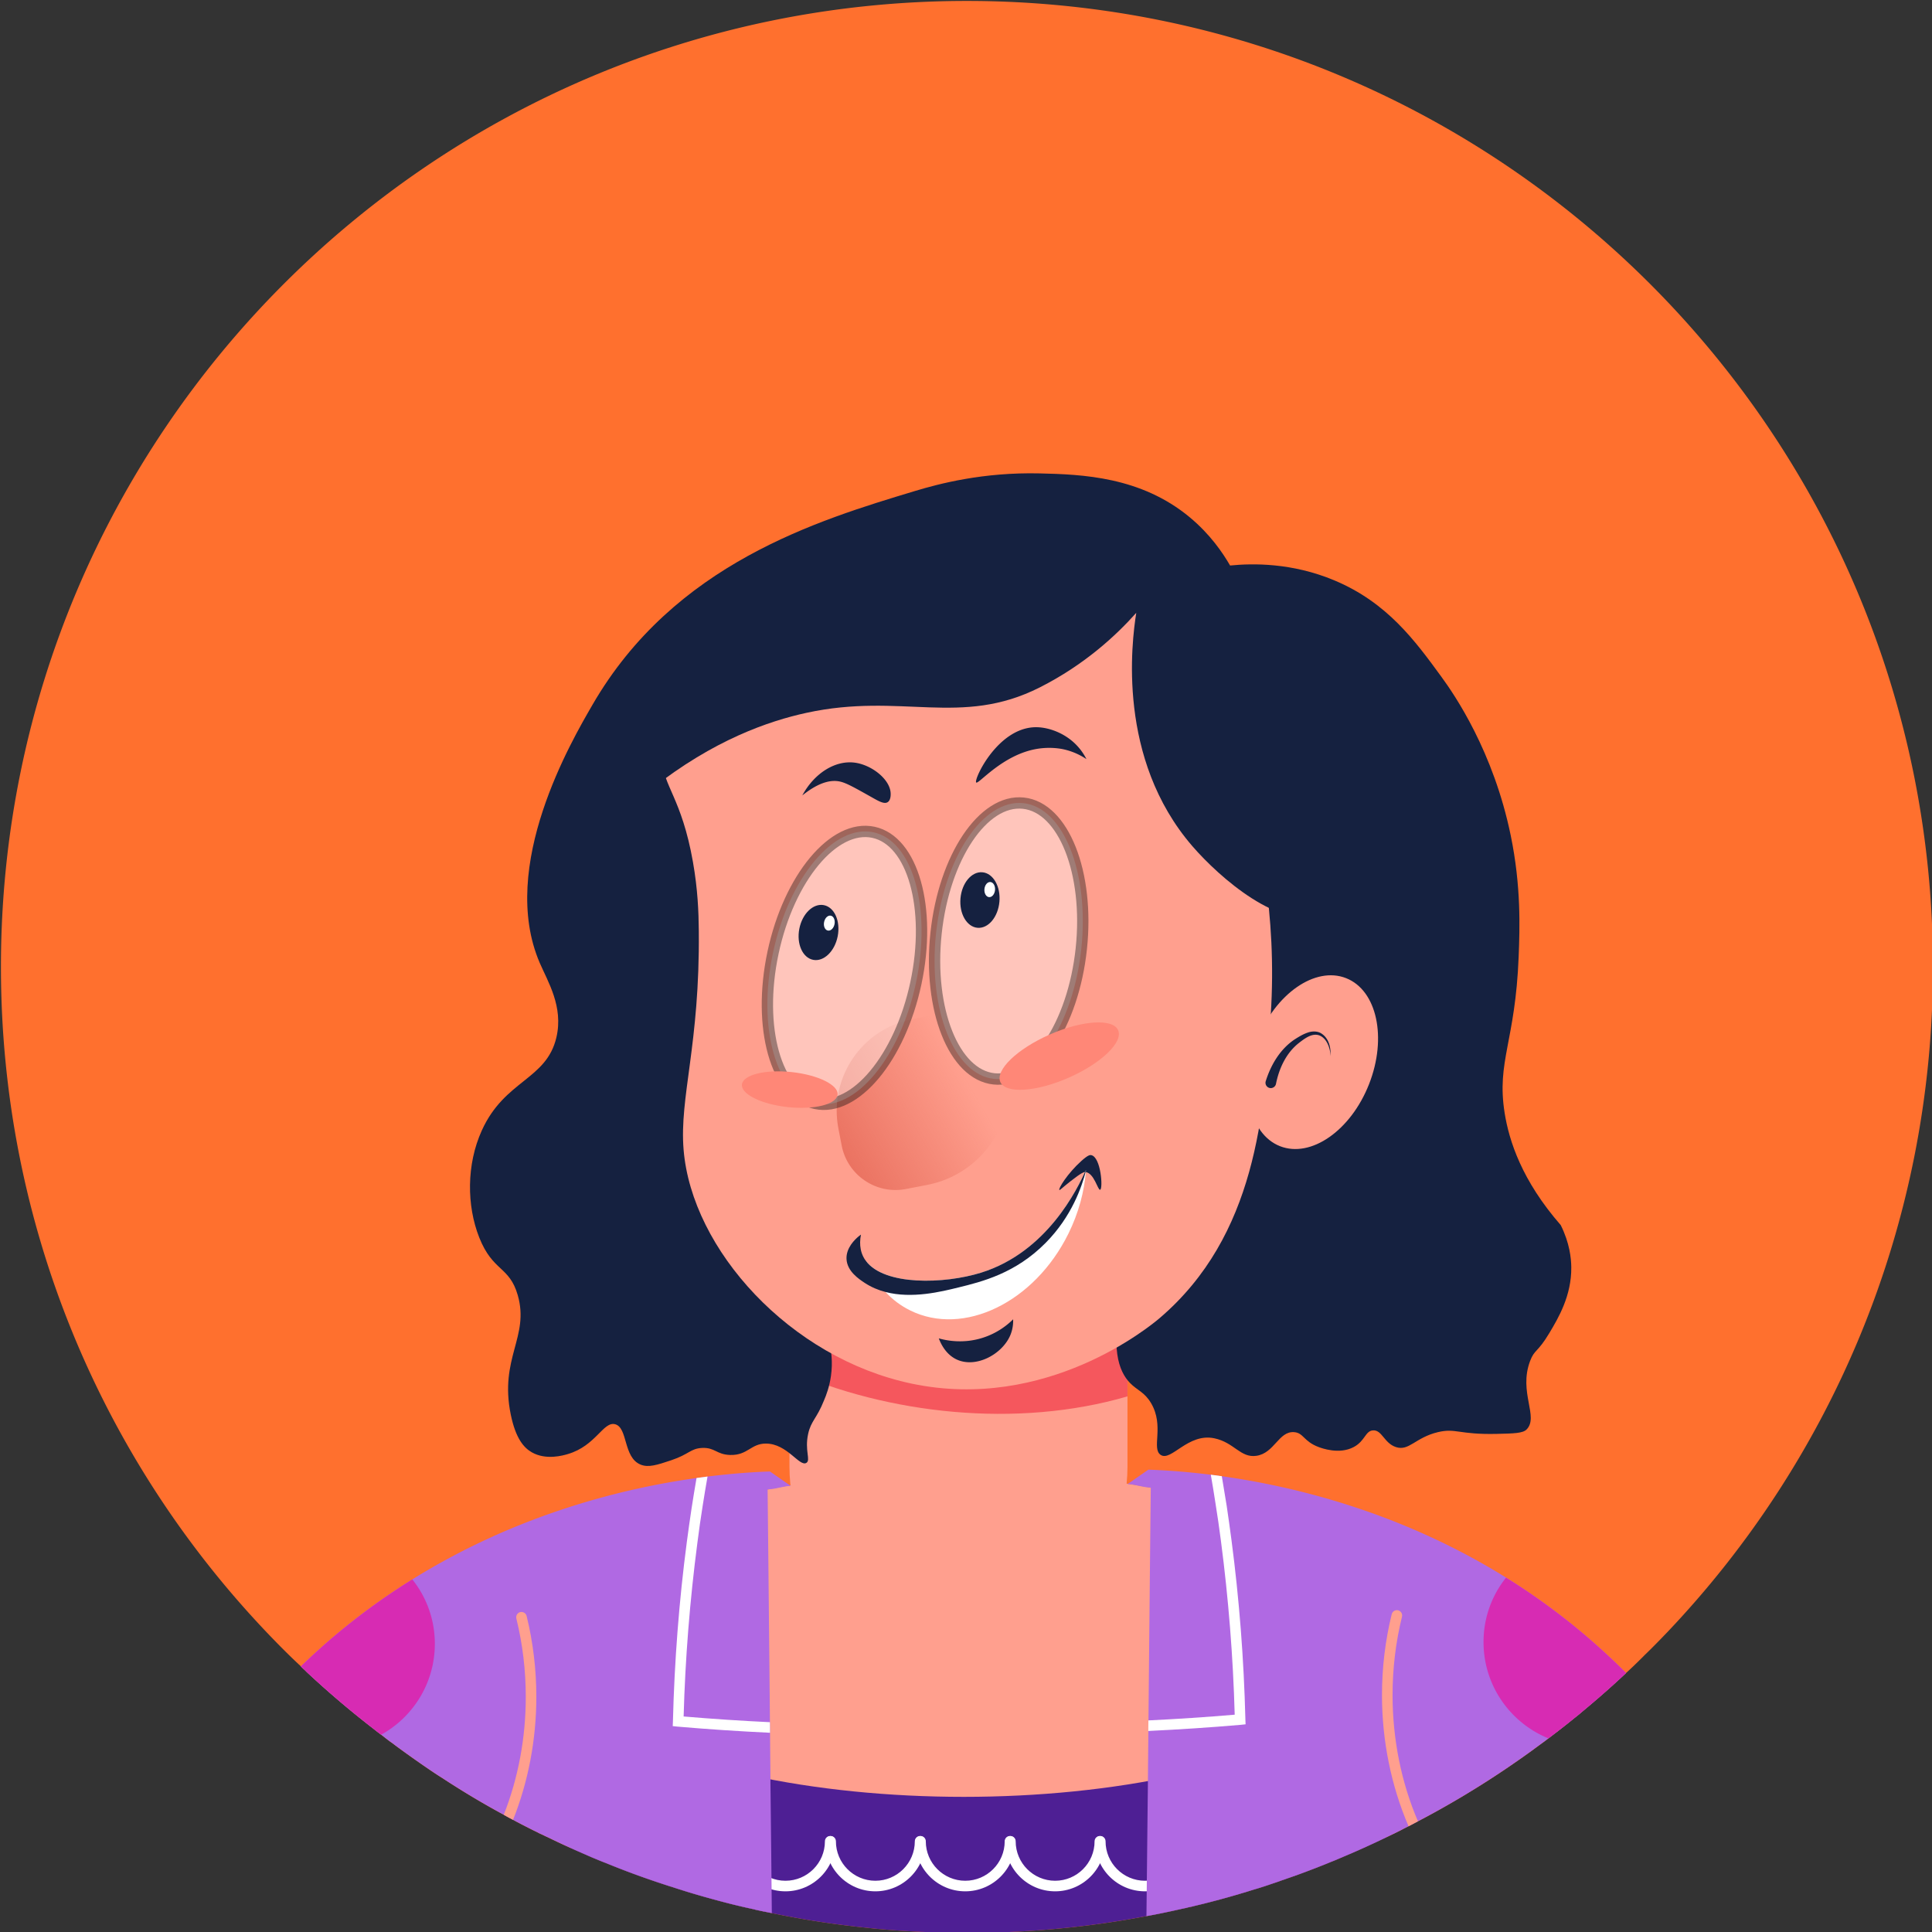 <svg xml:space="preserve" style="enable-background:new 0 0 1024 1024" viewBox="0 0 1024 1024" y="0" x="0" xmlns="http://www.w3.org/2000/svg" id="图层_1" version="1.1"><rect x="0" y="0" width="1024" height="1024" fill="#333333" stroke="none"/><style>.st2{fill:#fff}.st3{fill:#ff9f8e}.st5{fill:#152140}.st6{fill:#b069e3}.st7{fill:#d72bb3}.st9{opacity:.4;fill:#fff;stroke:#0f0f0f;stroke-width:6;stroke-miterlimit:10}.st10{fill:#ff8777}</style><path d="M1024.5 512.44c0 136.76-53.64 261.13-141.07 352.94-3.87 4.03-7.79 8.07-11.77 11.88-.67.67-1.29 1.35-1.96 1.96-2.58 2.58-5.21 5.1-7.85 7.51a464.471 464.471 0 0 1-20.68 18.33c-1.06.9-2.13 1.79-3.19 2.69a91.17 91.17 0 0 1-3.59 2.91c-4.09 3.36-8.29 6.61-12.5 9.81-.39.28-.79.62-1.18.9-.39.28-.79.62-1.18.9-.79.62-1.57 1.18-2.35 1.74-1.74 1.29-3.53 2.58-5.27 3.87-3.25 2.35-6.56 4.71-9.86 6.95-1.85 1.29-3.75 2.58-5.6 3.81-5.77 3.87-11.6 7.62-17.6 11.21-2.58 1.63-5.16 3.14-7.79 4.65-2.63 1.57-5.32 3.08-8.01 4.59-3.75 2.13-7.62 4.2-11.49 6.22-1.68.9-3.31 1.79-4.99 2.63-.17.11-.39.17-.56.28-.84.45-1.68.84-2.52 1.29-1.01.56-2.02 1.06-3.08 1.57-.84.45-1.68.84-2.52 1.23-1.23.62-2.47 1.18-3.7 1.74-7.9 3.87-15.97 7.45-24.1 10.87-1.51.67-2.97 1.29-4.48 1.85-1.46.62-2.86 1.18-4.26 1.74-6.5 2.58-13 5.05-19.62 7.29-.67.28-1.4.5-2.07.73-.84.28-1.68.62-2.52.9-1.63.56-3.2 1.07-4.82 1.63-2.47.84-4.93 1.63-7.45 2.35a454.061 454.061 0 0 1-32.34 8.91c-.73.22-1.51.39-2.3.5-.11.11-.28.11-.45.11-.84.28-1.74.45-2.63.62-6.45 1.46-12.95 2.86-19.5 4.04-26.12 4.99-52.97 7.9-80.38 8.69-1.01.06-2.02.06-3.03.06-1.06.06-2.13.06-3.14.06-1.8.06-3.65.11-5.44.06-.22.06-.45.06-.67.06h-5.6c-1.23 0-2.52 0-3.75-.06-3.31 0-6.61-.11-9.86-.22-1.06 0-2.13-.06-3.2-.11-1.01-.06-2.02-.11-3.03-.17-.84 0-1.68-.06-2.52-.11-9.19-.45-18.27-1.06-27.3-2.07-17.15-1.74-34.08-4.32-50.61-7.79-1.34-.22-2.63-.5-3.92-.78-.39 0-.79-.11-1.12-.22-.56-.06-1.06-.17-1.57-.34h-.05c-.9-.17-1.8-.34-2.64-.62-6.89-1.46-13.73-3.14-20.46-4.99-7.96-2.13-15.75-4.43-23.49-7.01-.89-.22-1.79-.56-2.69-.84-10.71-3.47-21.24-7.29-31.61-11.55-1.74-.67-3.48-1.35-5.16-2.07-1.96-.79-3.92-1.63-5.89-2.52a226.98 226.98 0 0 1-7.56-3.36c-4.26-1.85-8.46-3.87-12.61-5.89-1.07-.45-2.13-1.01-3.2-1.51-.84-.34-1.63-.73-2.41-1.18-1.07-.5-2.13-1.01-3.2-1.57-.34-.17-.67-.34-1.01-.5-2.86-1.46-5.72-2.91-8.58-4.48-1.63-.84-3.31-1.74-4.93-2.69-11.21-6.05-22.14-12.61-32.73-19.56-1.91-1.18-3.76-2.41-5.6-3.64-5.94-4.04-11.77-8.13-17.49-12.33-1.07-.78-2.13-1.57-3.2-2.41-.84-.56-1.63-1.12-2.41-1.74-.11-.06-.22-.17-.34-.28-.67-.45-1.29-1.01-1.96-1.51-.39-.34-.84-.62-1.23-.95-1.4-1.01-2.75-2.07-4.09-3.14a496.306 496.306 0 0 1-34.13-28.92c-.67-.62-1.35-1.23-2.02-1.96-.79-.73-1.57-1.4-2.3-2.19-6.17-5.72-12.1-11.71-17.93-17.82C54.14 773.63.5 649.31.5 512.44.5 229.68 229.74.5 512.45.5c282.81 0 512.05 229.18 512.05 511.94z" style="fill:#ff702e"/><path d="M743.87 942.89c0 10.82-3.36 21.3-9.7 31.16-7.9 3.87-15.97 7.45-24.1 10.87-1.51.67-2.97 1.29-4.48 1.85-1.46.62-2.86 1.18-4.26 1.74-6.5 2.58-13 5.05-19.62 7.29-.67.28-1.4.5-2.07.73-.84.28-1.68.62-2.52.9-1.63.56-3.2 1.07-4.82 1.63-2.47.84-4.93 1.63-7.45 2.35a454.061 454.061 0 0 1-32.34 8.91c-.73.22-1.51.39-2.3.5-.11.11-.28.11-.45.11-.84.28-1.74.45-2.63.62-6.45 1.46-12.95 2.86-19.5 4.04-26.12 4.99-52.97 7.9-80.38 8.69-1.01.06-2.02.06-3.03.06-1.06.06-2.13.06-3.14.06-1.8.06-3.65.11-5.44.06-.22.06-.45.06-.67.06h-5.6c-1.23 0-2.52 0-3.75-.06-3.31 0-6.61-.11-9.86-.22-1.06 0-2.13-.06-3.2-.11-1.01-.06-2.02-.11-3.03-.17-.84 0-1.68-.06-2.52-.11-9.19-.45-18.27-1.06-27.3-2.07-17.15-1.74-34.08-4.32-50.61-7.79-1.34-.22-2.63-.5-3.92-.78-.39 0-.79-.11-1.12-.22-.56-.06-1.06-.17-1.57-.34h-.05c-.9-.17-1.8-.34-2.64-.62-6.89-1.46-13.73-3.14-20.46-4.99-7.96-2.13-15.75-4.43-23.49-7.01-.89-.22-1.79-.56-2.69-.84-10.71-3.47-21.24-7.29-31.61-11.55-1.74-.67-3.48-1.35-5.16-2.07-1.96-.79-3.92-1.63-5.89-2.52a226.98 226.98 0 0 1-7.56-3.36c-8.8-11.49-13.62-23.88-13.62-36.77 0-59.41 101.78-107.56 227.27-107.56s227.28 48.12 227.28 107.53z" style="fill:#4e1f94"/><path d="M606.88 1002.44c-14.62 0-26.51-11.89-26.51-26.51 0-1.55 1.25-2.8 2.8-2.8s2.8 1.25 2.8 2.8c0 11.53 9.38 20.91 20.91 20.91s20.91-9.38 20.91-20.91c0-1.55 1.25-2.8 2.8-2.8 1.55 0 2.8 1.25 2.8 2.8 0 14.61-11.89 26.51-26.51 26.51z" class="st2"/><path d="M559.24 1002.44c-14.62 0-26.51-11.89-26.51-26.51 0-1.55 1.25-2.8 2.8-2.8 1.55 0 2.8 1.25 2.8 2.8 0 11.53 9.38 20.91 20.91 20.91s20.91-9.38 20.91-20.91c0-1.55 1.25-2.8 2.8-2.8 1.55 0 2.8 1.25 2.8 2.8 0 14.61-11.89 26.51-26.51 26.51z" class="st2"/><path d="M511.6 1002.44c-14.62 0-26.51-11.89-26.51-26.51 0-1.55 1.25-2.8 2.8-2.8s2.8 1.25 2.8 2.8c0 11.53 9.38 20.91 20.91 20.91s20.91-9.38 20.91-20.91c0-1.55 1.25-2.8 2.8-2.8 1.55 0 2.8 1.25 2.8 2.8 0 14.61-11.89 26.51-26.51 26.51z" class="st2"/><path d="M463.96 1002.44c-14.62 0-26.51-11.89-26.51-26.51 0-1.55 1.25-2.8 2.8-2.8 1.55 0 2.8 1.25 2.8 2.8 0 11.53 9.38 20.91 20.91 20.91s20.91-9.38 20.91-20.91c0-1.55 1.25-2.8 2.8-2.8s2.8 1.25 2.8 2.8c0 14.61-11.89 26.51-26.51 26.51z" class="st2"/><path d="M416.31 1002.44c-14.62 0-26.51-11.89-26.51-26.51 0-1.55 1.25-2.8 2.8-2.8 1.55 0 2.8 1.25 2.8 2.8 0 11.53 9.38 20.91 20.91 20.91s20.91-9.38 20.91-20.91c0-1.55 1.25-2.8 2.8-2.8 1.55 0 2.8 1.25 2.8 2.8.01 14.61-11.89 26.51-26.51 26.51z" class="st2"/><path d="M597.59 669.94v107.33c0 49.47-40.11 89.58-89.58 89.58s-89.58-40.11-89.58-89.58V669.94h179.16z" class="st3"/><ellipse ry="86.24" rx="227.25" cy="866.13" cx="510.79" class="st3"/><path d="M597.59 674.33v65.78c-58.88 17.18-127.12 9.23-179.16-13.73v-52.05h179.16z" style="fill:#f5575d"/><path d="M423.22 672.6c-3.18 9.5 21.35 27.57 17.2 56.72-.81 5.68-2.48 10.17-3.72 13.02-3.82 9.61-6.85 10.71-8.37 17.67-1.93 8.85 1.48 13.86-.93 15.34-3.66 2.26-10.11-10.17-21.39-10.23-8.09-.04-9.67 6.33-19.06 6.04-7.23-.22-8-4.06-14.88-3.72-6.08.3-6.87 3.37-16.27 6.51-7.46 2.49-12.08 4.03-16.27 2.32-9.29-3.79-6.67-19.56-13.48-21.39-6.31-1.69-10.12 11.41-25.11 15.81-2.44.72-11.5 3.37-19.06-.93-4.25-2.42-8.56-7.34-11.16-19.99-6.16-29.96 10.01-41.18 3.72-63.23-4.45-15.59-13.22-12.39-20.45-30.68-6.63-16.77-6.84-38.59 1.39-56.72 12.16-26.8 34.22-26.73 39.52-49.28 3.83-16.31-4.58-29.62-8.83-39.52-22.09-51.34 17.09-117.99 27.9-136.69 43.28-74.9 119.39-97.85 171.09-113.44 12.62-3.81 36.01-10.01 66.02-9.3 22.47.53 53.55 1.69 79.5 23.25 10.85 9.01 17.53 18.87 21.39 25.57 11.93-1.18 32.78-1.55 55.32 7.9 27.96 11.73 42.71 31.93 56.72 51.14 6.89 9.43 27.54 39.41 36.73 84.15 5.5 26.8 4.79 48.65 4.18 64.16-1.75 45.04-11.77 55.43-7.44 82.75 2.37 14.95 9.18 35.93 29.75 59.51 4.74 9.54 5.53 17.6 5.58 22.32.17 15.14-6.91 26.98-11.62 34.87-6.3 10.54-7.87 8.58-10.23 14.88-6.2 16.55 4.81 29.54-1.86 36.26-1.96 1.97-6.6 2.12-15.81 2.32-20.08.45-21.73-3.17-31.15-.93-12.08 2.87-15.32 10.25-22.32 7.9-6.22-2.08-7.32-9.14-12.09-8.83-4.13.26-4.15 5.59-10.23 8.83-7.68 4.09-17.02.59-18.6 0-8.06-3.02-7.96-7.55-13.02-7.9-8.19-.58-10.37 11.16-19.99 12.55-8.45 1.22-11.74-7.12-22.32-9.3-13.97-2.88-22.81 12.47-28.36 8.83-5.11-3.35 2.06-15.25-5.11-27.43-3.49-5.92-7.33-6.76-11.16-10.69-6.02-6.19-10.74-18.74-3.72-46.96-129.64-25.99-168.44-24.06-172-13.46z" class="st5"/><path d="M351.16 402.95c.1 13.39 10.14 19.94 16.12 53.93 2.57 14.63 3 26.42 3.1 36.57.58 60.38-10.36 87.94-8.06 115.92 4.36 52.91 56.32 110.42 120.88 123.98 71.38 14.99 126.39-30.42 131.42-34.71 51.31-43.81 55.56-109.19 58.89-160.55 3.52-54.19-6.49-98.38-14.88-125.84-.14-11.91-1.98-63.23-39.05-91.12-32.01-24.09-70.53-15.85-121.5-4.96-59.61 12.74-147.23 47.06-146.92 86.78z" class="st3"/><ellipse ry="31.89" rx="47.85" cy="562.94" cx="695.91" class="st3" transform="rotate(-68.543 695.946 562.933)"/><path d="M670.87 573.05c2.76-8.86 7.92-17.48 15.92-22.52 1.94-1.22 3.9-2.38 6.18-3.18 2.21-.81 4.98-.98 7.16.27 4.36 2.64 5.27 7.83 5.12 12.12-.24-4.31-1.93-9.17-5.74-10.86-3.87-1.58-7.78 1.37-11.1 3.94-6.71 5.3-10.45 13.4-12.11 21.64a2.819 2.819 0 0 1-3.31 2.2 2.819 2.819 0 0 1-2.2-3.31c.02-.09.05-.21.08-.3zM517.41 414.74c1.23 1.14 13.87-14.76 32.23-17.82 7.42-1.24 13.25.04 14.41.31 5.33 1.23 9.32 3.47 11.78 5.11a30.687 30.687 0 0 0-5.73-7.9c-6.12-6.07-14.15-8.77-20.15-8.99-20.81-.75-34.03 27.9-32.54 29.29zm-45.36 5.46c-.49-7.29-10.06-14.75-18.91-15.96-10.37-1.42-21.52 5.52-27.9 17.36 9.61-7.72 16.07-8.33 20.3-7.28 3.24.8 7.38 3.13 15.34 7.59 4.47 2.51 7.64 4.52 9.61 3.25 1.82-1.17 1.6-4.44 1.56-4.96zm25.54 289.17c3.6 1.02 12.52 3.03 23.01-.23 8.31-2.58 13.75-7.26 16.39-9.88.06 1.94-.08 5.21-1.63 8.72-4.4 9.96-18.19 17.33-28.36 12.55-5.57-2.63-8.25-8.05-9.41-11.16z" class="st5"/><path d="M700.8 484.29c-21.84 9.53-54.53-19.29-68.81-35.8-40.08-46.35-32.2-108.08-29.75-123.67-10.7 12-27.36 27.49-51.14 39.52-41.9 21.19-73.34 2.52-123.67 13.48-19.83 4.32-49.12 14.24-82.29 40.45-5.11-15.19-10.23-30.37-15.34-45.56 26.68-12.31 64.84-28.58 112.04-44.17 76.02-25.11 114.92-37.48 159-28.82 17.3 3.4 85.57 19.55 111.12 77.18 17.7 39.93 13.48 96.63-11.16 107.39z" class="st5"/><path d="M419.18 787.58h-.17c-.9 0-1.85.11-2.8.28-2.92.5-5.83 1.35-8.74 1.51-.06.05-.06.05-.11 0h-.06c-.17.05-.28.05-.45.05v.06c.45 41.31.84 82.33 1.23 123.31 0 1.85.05 3.75.05 5.6.06 8.24.17 16.48.22 24.72v1.85c.28 22.98.51 45.9.73 69-1.34-.22-2.63-.5-3.92-.78-.39 0-.79-.11-1.12-.22-.56-.06-1.06-.17-1.57-.34h-.05c-.9-.17-1.8-.34-2.64-.62-6.89-1.46-13.73-3.14-20.46-4.99-7.96-2.13-15.75-4.43-23.49-7.01-.89-.22-1.79-.56-2.69-.84-10.71-3.47-21.24-7.29-31.61-11.55-1.74-.67-3.48-1.35-5.16-2.07-1.96-.79-3.92-1.63-5.89-2.52-6.78-2.91-13.56-6-20.18-9.25-1.07-.45-2.13-1.01-3.2-1.51-.84-.34-1.63-.73-2.41-1.18-1.07-.5-2.13-1.01-3.2-1.57-.34-.17-.67-.34-1.01-.5-2.86-1.46-5.72-2.91-8.58-4.48-1.63-.84-3.31-1.74-4.93-2.69-11.21-6.05-22.14-12.61-32.73-19.56-1.91-1.18-3.76-2.41-5.6-3.64-5.94-4.04-11.77-8.13-17.49-12.33-1.07-.78-2.13-1.57-3.2-2.41-.84-.56-1.63-1.12-2.41-1.74-.11-.06-.22-.17-.34-.28-.67-.45-1.29-1.01-1.96-1.51-.39-.34-.84-.62-1.23-.95-1.4-1.01-2.75-2.07-4.09-3.14a496.306 496.306 0 0 1-34.13-28.92c-.67-.62-1.35-1.23-2.02-1.96-.79-.73-1.57-1.4-2.3-2.19 19.06-18.5 39.01-33.63 59.02-46.07 56.22-34.98 112.71-48.43 150.66-53.75 2.02-.28 3.92-.56 5.83-.78 14.8-1.85 26.29-2.47 33.12-2.69 3.59 2.47 7.06 4.93 10.65 7.4.05.06.11.06.17.11.09.04.2.1.26.15z" class="st6"/><path d="M284.27 899.4c0 22.53-4.26 44.89-12.33 65.13-1.63-.84-3.31-1.74-4.93-2.69 7.68-19.45 11.66-40.8 11.66-62.44 0-14.12-1.68-28.08-4.99-41.53-.39-1.51.56-3.03 2.02-3.42 1.57-.34 3.03.56 3.42 2.07 3.42 13.9 5.15 28.31 5.15 42.88z" class="st3"/><path d="M230.47 871.26c0 20.74-11.49 38.78-28.42 48.15-1.4-1.01-2.75-2.07-4.09-3.14a496.306 496.306 0 0 1-34.13-28.92c-.67-.62-1.35-1.23-2.02-1.96-.79-.73-1.57-1.4-2.3-2.19 19.06-18.5 39.01-33.63 59.02-46.07 7.51 9.36 11.94 21.24 11.94 34.13z" class="st7"/><path d="M408.08 912.8c-15.25-.73-30.6-1.74-45.74-3.03.84-30.66 3.31-61.6 7.29-92.03.84-6.67 1.79-13.34 2.86-20.01.79-5.05 1.63-10.09 2.52-15.13-1.91.22-3.81.5-5.83.78-.95 5.38-1.79 10.76-2.64 16.14-.9 5.83-1.68 11.66-2.47 17.49-4.15 31.5-6.61 63.5-7.4 95.23l-.11 2.63 2.63.28c16.2 1.4 32.56 2.47 48.93 3.25.02-1.85-.04-3.75-.04-5.6z" class="st2"/><path d="M861.85 886.73a464.471 464.471 0 0 1-20.68 18.33c-1.06.9-2.13 1.79-3.19 2.69a91.17 91.17 0 0 1-3.59 2.91c-4.09 3.36-8.29 6.61-12.5 9.81-.39.28-.79.62-1.18.9-.39.28-.79.62-1.18.9-.79.62-1.57 1.18-2.35 1.74-1.74 1.29-3.53 2.58-5.27 3.87-3.25 2.35-6.56 4.71-9.86 6.95-1.85 1.29-3.75 2.58-5.6 3.81-14.41 9.64-29.43 18.61-44.9 26.68-1.68.9-3.31 1.79-4.99 2.63-.17.11-.39.17-.56.28-.84.45-1.68.84-2.52 1.29-1.01.56-2.02 1.06-3.08 1.57-.84.45-1.68.84-2.52 1.23-9.14 4.48-18.38 8.69-27.8 12.61-1.51.67-2.97 1.29-4.48 1.85-1.46.62-2.86 1.18-4.26 1.74-6.5 2.58-13 5.05-19.62 7.29-.67.28-1.4.5-2.07.73-.84.28-1.68.62-2.52.9-1.63.56-3.2 1.07-4.82 1.63-2.47.84-4.93 1.63-7.45 2.35a454.061 454.061 0 0 1-32.34 8.91c-.73.22-1.51.39-2.3.5-.11.11-.28.11-.45.11-.84.28-1.74.45-2.63.62-6.45 1.46-12.95 2.86-19.5 4.04.28-23.93.5-47.75.79-71.57.05-8.86.17-17.71.22-26.57 0-1.85.06-3.75.06-5.6.39-40.97.78-82 1.23-123.31v-.06c-.17 0-.33 0-.5-.06-.05.06-.05.06-.11 0-2.91-.17-5.83-1.01-8.74-1.51-1.01-.17-2.02-.28-2.97-.28.05-.05.17-.11.22-.17 3.64-2.52 7.17-4.99 10.82-7.51 6.84.22 18.33.84 33.13 2.69 1.9.22 3.81.5 5.83.78 37.94 5.33 94.44 18.78 150.66 53.75a353.785 353.785 0 0 1 63.57 50.55z" class="st6"/><path d="M751.54 965.31c-1.68.9-3.31 1.79-4.99 2.63-9.19-21.41-14.07-45.34-14.07-69.5 0-14.57 1.74-28.98 5.16-42.88.39-1.51 1.85-2.41 3.42-2.07 1.46.39 2.41 1.9 2.02 3.42-3.31 13.45-4.99 27.41-4.99 41.53 0 23.27 4.6 46.25 13.45 66.87z" class="st3"/><path d="M861.85 886.73a464.471 464.471 0 0 1-20.68 18.33c-1.06.9-2.13 1.79-3.19 2.69a91.17 91.17 0 0 1-3.59 2.91c-4.09 3.36-8.29 6.61-12.5 9.81-.39.28-.79.62-1.18.9-20.18-8.18-34.41-27.97-34.41-51.06 0-12.89 4.43-24.77 11.94-34.13a352.605 352.605 0 0 1 63.61 50.55z" class="st7"/><path d="M660.08 911.28c-.79-31.72-3.25-63.73-7.4-95.23-.79-6-1.63-11.99-2.52-17.99-.84-5.21-1.68-10.42-2.58-15.64-2.02-.28-3.92-.56-5.83-.78.84 4.88 1.68 9.75 2.41 14.69 1.12 6.78 2.07 13.62 2.97 20.46 3.98 30.43 6.44 61.37 7.29 92.03-15.13 1.29-30.49 2.3-45.74 3.03 0 1.85-.06 3.76-.06 5.6 16.37-.78 32.73-1.85 48.93-3.25l2.64-.28-.11-2.64z" class="st2"/><path d="M561.5 630.7c-.74-.57 4.26-8.73 11.6-15.33 3.5-3.15 4.55-3.26 5.25-3.13 5.19.97 6.36 17.91 4.74 18.36-1.23.34-3.19-9.09-7.87-9.38-.64-.04-1.69.07-7.66 4.74-4.82 3.77-5.77 4.97-6.06 4.74z" class="st5"/><path d="M575.56 620.15v.44c-.84 10.91-3.87 22.33-9.3 33.31-18.02 36.44-55.56 54.65-83.87 40.64-5-2.48-9.37-5.76-13.02-9.74-4.41-4.63-7.84-10.18-10.32-16.38 9.85 13.06 41.37 12.26 61.03 6.13 34.87-10.92 51.06-44.41 55.48-54.4z" class="st2"/><path d="M575.78 619.67c-.07.29-.15.58-.22.91-2.12 8.21-7.37 24.04-21.38 38.2-15.94 16.12-33.67 20.54-46.19 23.6-9.08 2.23-24.55 6.09-38.63 2.41-3.83-.99-7.55-2.55-11.02-4.82-3.14-2.08-9.37-6.17-9.67-12.7-.25-5.84 4.38-10.32 6.6-12.11.51-.4.87-.66 1.06-.8-.26 1.24-.4 2.59-.44 4.01-.04 2.44.37 5.11 1.64 7.66.4.84.91 1.64 1.49 2.37 9.85 13.06 41.37 12.26 61.03 6.13 34.88-10.91 51.07-44.4 55.49-54.39.09-.18.16-.32.24-.47z" class="st5"/><linearGradient gradientTransform="matrix(1 0 0 -1 0 1531.1)" y2="922.421" x2="445.142" y1="972.77" x1="532.349" gradientUnits="userSpaceOnUse" id="SVGID_1_"><stop style="stop-color:#dd5543;stop-opacity:0" offset=".24"/><stop style="stop-color:#dd5543;stop-opacity:.6" offset="1"/></linearGradient><path d="m494.28 538.1-10.7 2.07c-26.84 5.18-44.39 31.14-39.21 57.97l1.74 9.02c3.05 15.77 18.3 26.09 34.07 23.04l11.2-2.16c29.19-5.64 48.28-33.88 42.63-63.07-3.55-18.4-21.34-30.43-39.73-26.87z" style="fill:url(#SVGID_1_)"/><ellipse ry="38.71" rx="73.48" cy="513.01" cx="447.59" class="st9" transform="rotate(-77.96 447.577 513.003)"/><ellipse ry="10.36" rx="14.77" cy="494.28" cx="433.82" class="st5" transform="rotate(-78.948 433.8 494.253)"/><ellipse ry="2.82" rx="4.02" cy="489.3" cx="439.54" class="st2" transform="rotate(-78.948 439.527 489.278)"/><ellipse ry="38.71" rx="73.48" cy="498.81" cx="534.64" class="st9" transform="rotate(-83.915 534.6 498.795)"/><ellipse ry="10.36" rx="14.77" cy="477" cx="519.41" class="st5" transform="rotate(-84.905 519.422 477.028)"/><ellipse ry="2.82" rx="4.02" cy="471.46" cx="524.59" class="st2" transform="rotate(-84.905 524.601 471.485)"/><ellipse ry="12.49" rx="34.1" cy="559.78" cx="561.42" class="st10" transform="rotate(-23.737 561.362 559.777)"/><ellipse ry="25.49" rx="9.34" cy="577.56" cx="418.59" class="st10" transform="rotate(-83.915 418.562 577.533)"/></svg>